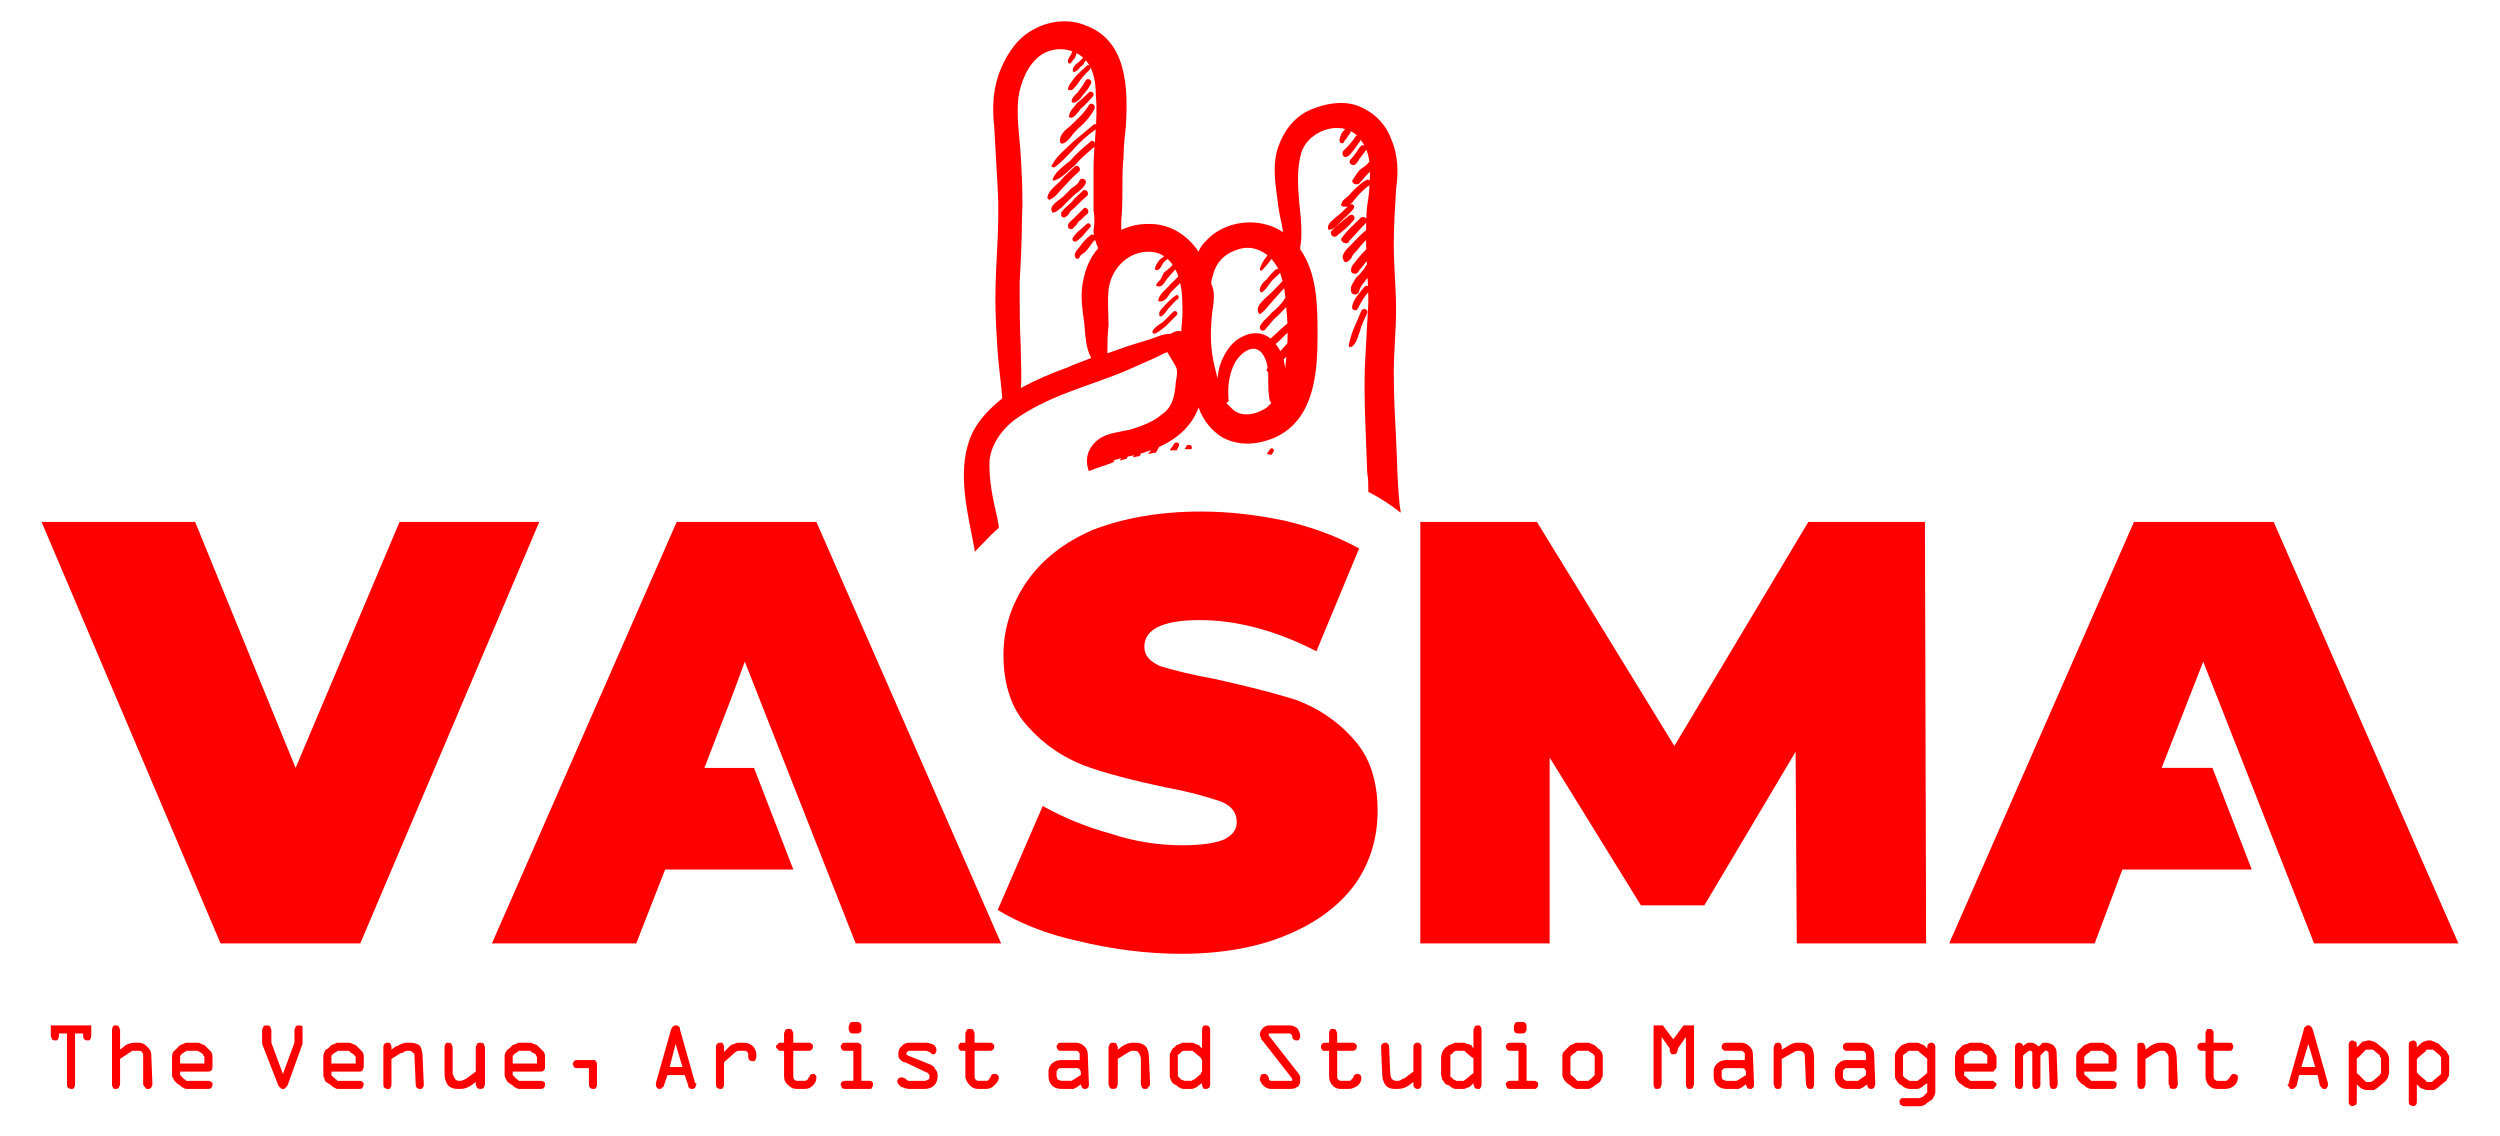 <?xml version="1.0" encoding="UTF-8"?>
<!DOCTYPE svg PUBLIC "-//W3C//DTD SVG 1.1//EN" "http://www.w3.org/Graphics/SVG/1.1/DTD/svg11.dtd">
<!-- Creator: CorelDRAW X7 -->
<svg xmlns="http://www.w3.org/2000/svg" xml:space="preserve" width="2.165in" height="0.984in" version="1.1" style="shape-rendering:geometricPrecision; text-rendering:geometricPrecision; image-rendering:optimizeQuality; fill-rule:evenodd; clip-rule:evenodd"
viewBox="0 0 2165 984"
 xmlns:xlink="http://www.w3.org/1999/xlink">
 <defs>
  <style type="text/css">
   <![CDATA[
    .fil2 {fill:red}
    .fil0 {fill:white}
    .fil1 {fill:red;fill-rule:nonzero}
   ]]>
  </style>
 </defs>
 <g id="Layer_x0020_1">
  <rect class="fil0" width="2165" height="984"/>
  <g id="_2358058346800">
   <path class="fil1" d="M1113 319c0,0 0,0 0,0 -1,-8 -3,-15 -9,-22 -7,-9 -18,-11 -29,-5 -10,5 -16,16 -19,26 -1,3 -1,7 -2,10 0,-3 -1,-6 -2,-10 -3,-12 -4,-25 -3,-38 0,-11 5,-24 0,-34 0,-2 0,-4 1,-6 3,-14 12,-22 26,-25 11,-2 22,4 28,13 8,11 9,27 10,40 2,17 1,34 -1,51zm-16 34c-9,6 -22,9 -30,1 -2,-2 -3,-3 -5,-5 1,-1 2,-1 2,-2 -1,-11 0,-22 5,-32 4,-8 16,-19 24,-9 8,11 4,25 6,37 0,3 1,5 2,6 -1,1 -3,3 -4,4zm-73 -81c0,5 -1,10 -1,15 -3,-1 -6,0 -9,2 -4,0 -8,1 -13,3 -8,3 -16,5 -25,8 -6,2 -11,4 -17,6 0,-8 0,-16 1,-24 0,-10 -1,-20 0,-31 2,-17 15,-32 33,-33 17,-1 26,13 29,27 2,8 2,17 2,27zm-85 8c1,10 1,21 6,30 -7,3 -14,5 -20,8 -14,5 -28,11 -41,18 1,-11 0,-23 0,-35 -1,-19 -1,-37 -1,-56 1,-18 2,-37 2,-56 1,-18 0,-36 -1,-54 -1,-17 -4,-34 -2,-51 2,-13 8,-28 19,-36 10,-7 23,-7 33,-1 12,7 15,22 15,35 2,22 -2,43 -2,65 0,12 0,23 0,35 1,6 1,12 0,17 0,6 2,11 4,16 -6,7 -10,15 -12,24 -4,14 -2,27 0,41zm274 164c0,-3 -1,-5 -1,-8 -2,-19 -2,-37 -3,-56 -1,-19 -2,-38 -2,-57 0,-18 2,-37 2,-55 0,-19 -2,-37 -2,-56 0,-16 1,-32 2,-48 2,-14 2,-29 -4,-43 -5,-14 -16,-25 -31,-30 -13,-4 -27,-1 -39,4 -14,6 -23,18 -28,32 -5,14 -3,29 -1,44 1,8 2,15 4,23 0,2 1,4 1,7 -21,-14 -51,-10 -67,8 -3,3 -5,6 -6,9 -10,-15 -26,-25 -45,-24 -8,0 -15,2 -22,5 0,-3 0,-5 0,-8 1,-10 1,-19 1,-29 0,-9 0,-17 1,-26 0,-9 1,-18 2,-27 2,-33 1,-74 -35,-87 -14,-6 -31,-4 -44,3 -14,7 -23,20 -29,34 -7,16 -8,33 -6,51 1,17 2,35 3,53 2,32 -2,64 -2,96 0,15 1,31 2,46 1,14 3,27 4,40 -10,8 -19,17 -25,28 -16,32 -5,70 1,103l0 2c7,-7 14,-15 21,-21 0,-3 -1,-5 -1,-7 -4,-17 -8,-35 -7,-52 2,-14 10,-25 21,-34 29,-21 63,-29 95,-42 9,-4 18,-8 27,-12 3,-1 7,-4 11,-5 2,4 5,8 7,12 3,5 0,12 0,17 -1,10 -3,19 -12,25 -8,7 -18,10 -27,13 -9,2 -20,3 -27,8 -10,7 -13,18 -9,28 7,-3 15,-5 22,-8 0,0 0,0 -1,-1 2,-1 6,-2 10,-3 21,-4 44,-12 57,-30 3,-4 5,-8 7,-13 4,11 11,20 21,26 15,8 32,6 47,-1 32,-16 35,-55 35,-87 0,-25 0,-54 -15,-75 0,-1 0,-1 0,-2 1,-5 1,-9 1,-14 0,-8 -1,-17 -2,-26 -1,-14 -2,-28 2,-42 7,-21 39,-30 52,-10 8,11 8,24 7,37 0,6 -1,13 -2,19 -1,9 -1,18 -1,28 0,18 2,37 2,56 -1,18 -2,36 -3,55 -1,30 1,61 2,92 1,6 1,11 1,17 10,5 19,11 28,18zm-281 -403c-1,1 -2,2 -3,3 -1,1 -1,3 -2,4 -1,2 -3,4 -2,6 0,1 1,1 2,1 1,-1 3,-4 4,-5 0,-1 1,-2 1,-3 0,-1 1,-1 1,-2 0,-1 0,-1 1,-2 1,-1 -1,-2 -2,-2zm8 7c-1,1 -2,2 -3,3 -1,1 -2,2 -3,3 -2,1 -5,4 -5,7 0,1 1,2 2,1 3,-1 4,-4 6,-5 1,-1 2,-2 2,-3 1,-1 2,-3 3,-4 1,-1 -1,-3 -2,-2zm1 9c-4,4 -8,7 -11,11 -2,3 -5,6 -5,9 0,1 0,1 1,1 3,1 5,-3 7,-5 3,-5 7,-9 11,-13 1,-2 -1,-5 -3,-3zm-1 13c-2,4 -4,6 -6,9 -2,3 -6,5 -6,9 0,0 1,1 1,1 4,0 7,-4 9,-7 3,-3 5,-6 7,-10 1,-3 -4,-5 -5,-2zm3 10c-3,3 -6,6 -10,9 -2,3 -7,7 -7,11 -1,1 0,2 2,2 3,-1 6,-5 8,-8 4,-3 7,-7 10,-10 3,-3 -1,-6 -3,-4zm0 11c-4,7 -10,12 -16,18 -4,3 -10,8 -9,14 0,1 2,2 3,1 3,-1 4,-3 6,-5 2,-3 5,-6 7,-8 6,-5 11,-11 14,-17 1,-3 -3,-6 -5,-3zm4 17c-6,5 -12,10 -18,15 -6,6 -14,12 -18,20 -1,1 0,2 2,2 6,-4 11,-10 16,-15 6,-7 13,-13 20,-18 2,-2 0,-6 -2,-4zm-3 15c-6,5 -12,10 -17,16 -5,4 -12,9 -15,15 -1,2 0,3 2,2 6,-2 12,-9 17,-13 5,-6 11,-11 17,-16 2,-3 -2,-7 -4,-4zm-13 21c-4,4 -9,8 -13,13 -4,4 -10,8 -11,14 0,1 1,2 2,2 5,-2 8,-7 12,-11 4,-4 8,-9 13,-13 3,-2 0,-7 -3,-5zm4 12c-1,3 -4,5 -7,7 -2,2 -5,5 -7,7 -3,3 -13,8 -10,13 0,1 1,2 1,1 3,0 5,-3 7,-4 2,-2 4,-4 7,-7 2,-2 5,-5 8,-7 2,-2 5,-4 6,-7 2,-3 -3,-6 -5,-3zm3 9c-3,3 -7,6 -10,10 -3,3 -6,5 -9,9 0,1 0,2 0,3 3,4 7,-2 8,-4 5,-4 9,-9 14,-13 3,-2 0,-7 -3,-5zm0 16l-8 8c-2,2 -5,4 -5,6 -1,3 3,5 5,2 0,0 0,-1 1,-1 1,-1 2,-2 3,-4 3,-2 5,-5 8,-7 2,-3 -2,-7 -4,-4zm3 13c-4,4 -9,7 -12,12 -1,2 1,4 3,3 5,-3 8,-8 12,-12 2,-2 -1,-5 -3,-3zm3 10c-4,3 -7,7 -10,11 -2,2 -5,6 -2,9 0,0 1,0 2,0 1,-1 1,-2 2,-3 1,-1 3,-2 4,-3 3,-3 5,-7 8,-10 3,-2 -2,-7 -4,-4zm226 -93c0,0 0,0 0,0 0,-3 -4,-3 -4,-1 -1,2 -3,4 -4,5 -1,3 -2,4 -2,7 0,2 3,3 4,1 0,-1 1,-2 2,-3 1,-1 1,-2 2,-3 2,-2 2,-4 2,-6zm4 7c-3,5 -7,9 -11,13 -1,2 0,5 2,5 2,0 2,-1 3,-1 4,-4 7,-9 10,-13 2,-3 -2,-6 -4,-4zm4 9c-2,2 -3,5 -5,7 -1,2 -3,3 -4,5 -1,2 1,4 3,4 2,0 4,-3 5,-5 2,-3 4,-5 6,-8 2,-3 -3,-6 -5,-3zm9 11c-2,4 -5,6 -8,8 -3,2 -5,6 -7,9 -3,3 2,6 5,4 3,-3 5,-6 8,-9 3,-2 6,-5 8,-8 2,-4 -4,-7 -6,-4zm-4 18c-5,3 -8,6 -12,10 -2,2 -3,4 -5,5 -2,2 -4,3 -4,5 -1,1 -1,2 1,3 1,0 3,0 4,0 -3,3 -6,6 -10,9 -2,2 -7,5 -7,9 0,1 0,2 1,2 4,0 8,-5 10,-7 4,-4 8,-7 11,-11 2,-2 0,-5 -3,-4 2,-1 3,-3 4,-4 3,-4 8,-9 12,-12 4,-2 1,-7 -2,-5zm-15 31c-5,4 -10,8 -15,13 -2,3 2,7 5,4 5,-4 10,-8 14,-13 3,-3 -1,-7 -4,-4zm10 2c-5,5 -11,10 -16,17 -2,3 3,6 6,4 0,0 0,0 0,0 0,0 0,-1 0,-1 5,-5 10,-11 15,-16 3,-3 -2,-7 -5,-4zm7 9c-6,4 -10,9 -15,14 -3,3 -10,9 -6,14 0,1 1,1 2,1 2,-1 3,-2 4,-3 1,-3 3,-5 5,-7 4,-5 8,-10 14,-14 2,-3 -1,-7 -4,-5zm2 14c-4,4 -8,8 -12,13 -2,3 -5,5 -5,9 0,2 1,3 3,3 3,1 4,-4 6,-5 4,-5 8,-11 13,-15 3,-3 -1,-8 -5,-5zm-4 18c-2,4 -6,8 -9,11 -2,4 -5,7 -4,11 0,3 4,4 6,2 0,0 0,0 0,0 1,-1 1,-1 1,-2 0,0 0,0 0,0 1,-3 2,-5 4,-7 3,-4 6,-8 8,-11 3,-4 -3,-8 -6,-4zm-1 18c-4,5 -10,11 -11,17 -1,4 4,5 5,2 3,-6 6,-11 10,-15 2,-2 -1,-6 -4,-4zm-3 21c-4,10 -9,19 -11,30 0,2 2,2 3,1 4,-3 5,-9 7,-14 1,-5 4,-10 6,-15 1,-3 -3,-5 -5,-2zm-75 -54c-6,5 -11,11 -13,18 0,1 1,2 2,1 5,-5 9,-11 13,-16 2,-2 -1,-4 -2,-3zm0 19c-2,2 -5,5 -7,8 -3,2 -6,6 -6,9 0,1 1,3 2,2 3,-2 5,-5 7,-8 2,-3 5,-5 8,-8 2,-2 -1,-6 -4,-3zm8 8c-5,5 -10,11 -16,16 -3,3 -9,8 -6,13 0,1 1,1 1,1 4,-2 7,-7 10,-10 5,-6 10,-11 15,-17 2,-2 -1,-6 -4,-3zm1 16c-3,5 -7,9 -12,13 -3,4 -8,7 -10,12 0,3 2,4 4,3 4,-4 7,-9 11,-12 4,-4 8,-8 12,-13 1,-3 -3,-5 -5,-3zm4 20c-4,4 -8,7 -12,11 -3,3 -7,5 -8,10 -1,1 2,3 3,2 4,-2 7,-5 10,-8 3,-3 7,-7 11,-10 3,-3 -1,-7 -4,-5zm1 16c-4,4 -8,9 -12,13 -3,4 -7,8 -9,13 -1,1 2,3 3,2 5,-3 8,-6 11,-10 4,-4 8,-9 12,-13 3,-3 -2,-8 -5,-5zm-102 -79c-2,1 -3,2 -5,3 -1,2 -2,3 -4,5 -3,1 -6,6 -7,10 0,0 1,1 2,1 4,-1 4,-6 7,-8 1,-1 3,-2 3,-3 2,-2 3,-3 6,-5 2,-1 0,-4 -2,-3zm2 10c-2,5 -6,8 -10,11 -1,2 -2,4 -3,6 -1,1 -3,3 -4,5 0,0 1,1 2,1 4,1 6,-5 9,-8 3,-4 8,-8 10,-13 1,-3 -3,-5 -4,-2zm5 11c-3,5 -8,8 -11,12 -3,3 -8,7 -9,12 0,1 1,1 2,1 5,0 7,-6 10,-9 4,-4 9,-8 12,-13 1,-3 -3,-5 -4,-3zm-5 20c-3,2 -6,5 -9,8 -2,3 -6,5 -5,9 0,1 1,1 2,1 1,-1 2,-2 3,-3 1,-1 2,-3 3,-4 3,-3 5,-6 8,-8 2,-1 0,-5 -2,-3zm-2 14c-3,3 -6,6 -9,9 -3,2 -7,4 -9,8 0,1 0,2 2,2 3,-1 6,-4 9,-6 4,-4 7,-7 10,-10 2,-2 -1,-5 -3,-3zm-37 110c-2,5 -7,12 -9,19 2,-1 4,-1 6,-2 0,-1 1,-2 1,-3 2,-5 4,-9 5,-13 1,-2 -2,-3 -3,-1zm8 7c-2,3 -4,6 -6,9 2,0 4,-1 6,-1 1,-2 2,-4 3,-7 2,-2 -2,-4 -3,-1zm15 -6c-2,3 -4,7 -6,10 -1,1 -1,1 -2,2 3,0 5,-1 7,-1 2,-3 3,-6 5,-8 1,-2 -2,-4 -4,-3zm15 3c-1,2 -3,4 -4,6 2,0 4,0 6,0l2 -4c1,-2 -2,-4 -4,-2zm10 3c0,1 -1,1 -1,2 2,0 4,0 6,0l0 -1c1,-3 -4,-4 -5,-1zm73 2c-1,1 -2,3 -3,4l4 1c1,-1 1,-2 2,-3 1,-2 -2,-4 -3,-2z"/>
   <path class="fil2" d="M467 452l-155 365 -121 0 -155 -365 133 0 87 213 90 -213 121 0zm220 301l-111 0 -25 64 -125 0 160 -365 121 0 160 365 -126 0 -96 -244 0 0 0 0 -7 19 -6 16 0 0 -22 57 43 0 34 88zm336 73c-30,0 -60,-4 -89,-11 -28,-6 -52,-16 -70,-27l39 -90c18,10 37,18 59,24 21,7 42,10 62,10 17,0 29,-2 36,-5 8,-4 11,-9 11,-15 0,-8 -4,-14 -14,-18 -9,-3 -25,-8 -47,-12 -28,-6 -52,-12 -71,-19 -18,-7 -35,-18 -49,-34 -14,-15 -21,-36 -21,-62 0,-23 7,-44 20,-63 13,-19 32,-34 57,-45 26,-10 57,-16 94,-16 25,0 49,3 73,8 25,6 46,14 64,24l-37 89c-35,-18 -69,-27 -101,-27 -32,0 -48,8 -48,23 0,8 5,13 14,17 10,3 25,7 47,11 27,6 51,12 70,18 19,7 36,18 50,34 14,15 21,36 21,62 0,23 -6,44 -19,63 -13,18 -32,33 -58,44 -25,11 -57,17 -93,17zm533 -9l-1 -166 -79 133 -55 0 -79 -128 0 161 -112 0 0 -365 101 0 119 194 116 -194 101 0 1 365 -112 0zm394 -64l-112 0 -24 64 -126 0 160 -365 121 0 160 365 -125 0 -96 -244 0 0 0 0 -36 92 44 0 34 88z"/>
   <g>
    <path class="fil2" d="M44 888l35 0 0 9c0,1 0,2 -1,3 0,1 -1,1 -2,1 -1,0 -2,0 -3,-1 -1,-1 -1,-2 -1,-3l0 -2 -7 0 0 44c0,1 0,2 -1,3 0,1 -1,1 -2,1 -1,0 -2,0 -3,-1 -1,-1 -1,-2 -1,-3l0 -44 -7 0 0 2c0,1 0,2 -1,3 0,1 -1,1 -2,1 -1,0 -2,0 -3,-1 0,-1 -1,-2 -1,-3l0 -9zm60 4l0 17 5 -4c0,0 0,0 0,0 2,-1 5,-2 7,-2l4 0c3,0 5,1 7,3 2,2 4,4 4,7l1 26 0 0c0,1 -1,2 -1,3 -1,1 -2,1 -3,1 -1,0 -2,0 -2,-1 -1,-1 -2,-2 -2,-3l0 -26c0,-1 -1,-1 -1,-2 -1,-1 -2,-1 -3,-1l-4 0c-1,0 -1,0 -2,0 0,0 0,1 -1,1l-9 6 0 22c0,1 -1,2 -1,3 -1,1 -2,1 -3,1 -1,0 -2,0 -2,-1 -1,-1 -1,-2 -1,-3l0 -47c0,-1 0,-2 1,-3 0,-1 1,-1 2,-1 1,0 2,0 3,1 0,1 1,2 1,3zm59 18c-1,0 -1,0 -2,0 0,0 0,1 -1,1l-3 2c0,1 0,1 -1,1 0,1 0,1 0,2l0 5 21 0 0 -5c0,-1 0,-1 -1,-2 0,0 0,0 0,-1l-3 -2c-1,0 -1,-1 -2,-1 0,0 0,0 -1,0l-7 0zm-1 -7l8 0c2,0 3,0 4,1 1,0 2,1 3,1l3 3c1,1 2,2 3,3 1,2 1,3 1,5l0 8c0,1 0,2 -1,3 -1,1 -2,1 -3,1l-24 0 0 2c0,0 0,1 0,1 1,1 1,1 1,1l3 3c1,0 1,0 1,1 1,0 1,0 2,0l17 0c1,0 2,0 3,1 1,0 1,1 1,2 0,1 0,2 -1,3 -1,1 -2,1 -3,1l-18 0c-1,0 -2,0 -3,-1 -1,0 -2,-1 -3,-2l-3 -2c-1,-1 -2,-2 -3,-4 -1,-1 -1,-3 -1,-4l0 -14c0,-2 0,-3 1,-5 1,-1 2,-2 3,-3l3 -3c1,0 2,-1 3,-1 1,-1 2,-1 3,-1zm73 -11l0 11 10 27 10 -27 0 -11c0,-1 1,-2 1,-3 1,-1 2,-1 3,-1 1,0 2,0 3,1 0,1 0,2 0,3l0 12 -13 36c-1,1 -1,2 -2,2 0,1 -1,1 -2,1 -1,0 -2,0 -2,-1 -1,0 -1,-1 -2,-2l-14 -36 0 -12c0,-1 1,-2 1,-3 1,-1 2,-1 3,-1 1,0 2,0 3,1 0,1 1,2 1,3zm58 18c0,0 0,0 -1,0 0,0 0,1 -1,1l-3 2c0,1 -1,1 -1,1 0,1 0,1 0,2l0 5 21 0 0 -5c0,-1 0,-1 -1,-2 0,0 0,0 -1,-1l-3 -2c0,0 0,-1 -1,-1 0,0 0,0 -1,0l-8 0zm0 -7l8 0c1,0 3,0 4,1 1,0 2,1 3,1l3 3c1,1 2,2 3,3 1,2 1,3 1,5l0 8c0,1 -1,2 -1,3 -1,1 -2,1 -3,1l-24 0 0 2c0,0 0,1 0,1 0,1 1,1 1,1l3 3c1,0 1,0 1,1 1,0 1,0 1,0l18 0c1,0 2,0 3,1 0,0 1,1 1,2 0,1 -1,2 -1,3 -1,1 -2,1 -3,1l-18 0c-1,0 -2,0 -3,-1 -1,0 -2,-1 -3,-2l-3 -2c-2,-1 -3,-2 -3,-4 -1,-1 -1,-3 -1,-4l0 -14c0,-2 0,-3 1,-5 0,-1 1,-2 3,-3l3 -3c1,0 2,-1 3,-1 1,-1 2,-1 3,-1zm46 4l0 2 4 -3 1 0c3,-2 6,-3 8,-3l3 0c4,0 7,1 9,3 1,2 2,6 2,10l1 23 0 0c0,1 0,2 -1,3 0,1 -1,1 -2,1 -1,0 -2,0 -3,-1 -1,-1 -1,-2 -1,-3l-1 -23c0,-2 0,-4 -1,-4 -1,-1 -2,-2 -3,-2l-3 0c-1,0 -2,1 -4,2l-1 0 -8 5 0 22c0,1 0,2 -1,3 0,1 -1,1 -2,1 -1,0 -2,0 -3,-1 -1,-1 -1,-2 -1,-3l0 -32c0,-1 0,-2 1,-3 1,-1 2,-1 3,-1 1,0 2,0 2,1 1,1 1,2 1,3zm53 0l0 23c1,2 1,3 2,4 0,1 2,2 3,2l2 0c1,0 3,-1 5,-2 0,0 0,0 0,0l8 -6 0 -21c0,-1 1,-2 1,-3 1,-1 2,-1 3,-1 1,0 2,0 3,1 0,1 1,2 1,3l0 32c0,1 -1,2 -1,3 -1,1 -2,1 -3,1 -1,0 -2,0 -3,-1 0,-1 -1,-2 -1,-3l0 -2 -4 3 0 0c-3,2 -6,3 -9,3l-3 0c-3,0 -6,-1 -8,-3 -2,-3 -3,-6 -3,-10l0 -23 0 0c0,-1 0,-2 1,-3 0,-1 1,-1 2,-1 1,0 2,0 3,1 0,1 1,2 1,3zm59 3c-1,0 -1,0 -2,0 0,0 0,1 -1,1l-3 2c0,1 0,1 -1,1 0,1 0,1 0,2l0 5 21 0 0 -5c0,-1 0,-1 -1,-2 0,0 0,0 0,-1l-4 -2c0,0 0,-1 -1,-1 0,0 0,0 -1,0l-7 0zm-1 -7l8 0c1,0 3,0 4,1 1,0 2,1 3,1l3 3c1,1 2,2 3,3 1,2 1,3 1,5l0 8c0,1 0,2 -1,3 -1,1 -2,1 -3,1l-24 0 0 2c0,0 0,1 0,1 1,1 1,1 1,1l3 3c1,0 1,0 1,1 1,0 1,0 2,0l17 0c1,0 2,0 3,1 1,0 1,1 1,2 0,1 0,2 -1,3 -1,1 -2,1 -3,1l-18 0c-1,0 -2,0 -3,-1 -1,0 -2,-1 -3,-2l-3 -2c-2,-1 -2,-2 -3,-4 -1,-1 -1,-3 -1,-4l0 -14c0,-2 0,-3 1,-5 1,-1 1,-2 3,-3l3 -3c1,0 2,-1 3,-1 1,-1 2,-1 3,-1zm50 15l14 0c1,0 2,0 2,1 1,1 1,2 1,3l0 17c0,1 0,2 -1,3 0,1 -1,1 -2,1 -1,0 -2,0 -3,-1 -1,-1 -1,-2 -1,-3l0 -14 -10 0c-1,0 -2,0 -3,-1 0,-1 -1,-1 -1,-3 0,-1 1,-1 1,-2 1,-1 2,-1 3,-1zm85 -14l-5 20 11 0 -6 -20zm4 -12l13 46c1,0 1,0 1,1 0,0 0,0 0,0 0,1 -1,2 -1,3 -1,1 -2,1 -3,1 -1,0 -1,0 -2,-1 -1,0 -1,-1 -1,-2l-3 -9 -15 0 -3 9c0,1 -1,2 -2,2 0,1 -1,1 -2,1 -1,0 -1,0 -2,-1 -1,-1 -1,-2 -1,-3 0,0 0,0 0,0 0,-1 0,-1 0,-1l13 -46c1,-2 1,-3 2,-3 1,-1 1,-1 2,-1 1,0 2,0 3,1 0,0 1,1 1,3zm38 15l0 4 6 -6c1,0 2,-1 3,-1 2,-1 3,-1 4,-1l5 0c2,0 5,1 7,3 2,2 3,5 3,7l0 2c0,1 0,2 -1,3 0,1 -1,1 -2,1 -1,0 -2,0 -3,-1 -1,-1 -1,-2 -1,-3l0 -2c0,-1 0,-1 -1,-2 -1,-1 -1,-1 -2,-1l-5 0c0,0 -1,0 -1,0 -1,0 -1,1 -2,1l-10 9 0 19c0,1 0,2 -1,3 0,1 -1,1 -2,1 -1,0 -2,0 -3,-1 -1,-1 -1,-2 -1,-3l0 -32c0,-1 0,-2 1,-3 1,-1 2,-1 3,-1 1,0 2,0 2,1 1,1 1,2 1,3zm60 -12l0 8 13 0c1,0 2,0 3,1 1,1 1,1 1,2 0,1 0,2 -1,3 -1,1 -2,1 -3,1l-13 0 0 22c0,1 0,2 1,3 0,0 1,1 2,1l7 0c1,0 1,0 2,-1 1,0 1,-1 1,-2 0,0 0,0 1,0 0,-2 1,-3 3,-3 1,0 2,0 2,1 1,0 1,1 1,2 0,3 -1,5 -3,7 -2,2 -4,3 -7,3l-7 0c-3,0 -5,-1 -7,-3 -3,-2 -4,-5 -4,-8l0 -22 -3 0c-1,0 -2,0 -2,-1 -1,-1 -2,-1 -2,-3 0,-1 1,-1 2,-2 0,-1 1,-1 2,-1l3 0 0 -8c0,-1 1,-2 1,-3 1,-1 2,-1 3,-1 1,0 2,0 3,1 0,1 1,2 1,3zm45 8l10 0c1,0 2,0 3,1 1,1 1,1 1,2l0 30 6 0c2,0 3,0 3,1 1,0 1,1 1,2 0,1 0,2 -1,3 0,1 -1,1 -3,1l-20 0c-1,0 -2,0 -3,-1 0,-1 -1,-2 -1,-3 0,-1 1,-2 1,-2 1,-1 2,-1 3,-1l7 0 0 -26 -7 0c-1,0 -2,0 -3,-1 0,-1 -1,-1 -1,-3 0,-1 1,-1 1,-2 1,-1 2,-1 3,-1zm7 -18l4 0c0,0 1,0 2,1 1,1 1,2 1,3l0 3c0,1 0,1 -1,2 -1,1 -2,1 -3,1l-3 0c-1,0 -2,0 -3,-1 0,-1 -1,-1 -1,-2l0 -3c0,-1 1,-2 1,-3 1,-1 2,-1 3,-1zm48 18l15 0c2,0 5,1 7,2 1,1 2,3 2,4 0,1 0,2 -1,3 0,1 -1,1 -2,1 -1,0 -2,-1 -3,-2 -1,0 -2,-1 -3,-1l-15 0c0,0 -1,0 -1,1 -1,0 -1,1 -1,1 0,1 0,1 0,1 1,1 1,1 1,1l20 8c2,1 3,2 4,4 2,2 2,4 2,6 0,3 -1,6 -3,8 -2,2 -5,3 -8,3l-14 0c-2,0 -4,-1 -7,-2 -2,-2 -3,-3 -3,-5 0,-1 1,-1 1,-2 1,-1 2,-1 3,-1 0,0 1,0 3,1 1,1 2,2 3,2l14 0c1,0 2,-1 3,-1 1,-1 1,-2 1,-3 0,-1 0,-1 -1,-2 0,-1 -1,-1 -1,-1l-19 -9c-2,0 -3,-1 -5,-3 -1,-1 -1,-3 -1,-5 0,-2 1,-5 3,-6 1,-2 4,-3 6,-3zm57 -8l0 8 13 0c1,0 2,0 3,1 1,1 1,1 1,2 0,1 0,2 -1,3 -1,1 -2,1 -3,1l-13 0 0 22c0,1 0,2 1,3 0,0 1,1 2,1l7 0c1,0 2,0 2,-1 1,0 1,-1 1,-2 0,0 1,0 1,0 0,-2 1,-3 3,-3 1,0 2,0 3,1 0,0 1,1 1,2 0,3 -2,5 -4,7 -2,2 -4,3 -7,3l-7 0c-3,0 -5,-1 -7,-3 -2,-2 -4,-5 -4,-8l0 -22 -2 0c-2,0 -3,0 -3,-1 -1,-1 -1,-1 -1,-3 0,-1 0,-1 1,-2 0,-1 1,-1 3,-1l2 0 0 -8c0,-1 1,-2 1,-3 1,-1 2,-1 3,-1 1,0 2,0 3,1 0,1 1,2 1,3zm75 30c-1,0 -2,0 -3,1 0,1 -1,1 -1,2l0 4c0,1 1,2 1,3 1,0 2,1 3,1l9 0 8 -5 0 -3c0,-1 -1,-1 -1,-2 -1,-1 -2,-1 -3,-1l-13 0zm0 -22l13 0c2,0 5,1 7,3 2,2 3,4 3,7l1 26 0 0c0,1 0,2 -1,3 -1,1 -1,1 -2,1 -1,0 -2,0 -3,-1 0,-1 -1,-2 -1,-3l-4 3c-1,0 -1,0 -2,1 0,0 -1,0 -1,0l-10 0c-3,0 -6,-1 -8,-3 -2,-2 -3,-5 -3,-8l0 -4c0,-3 1,-5 3,-7 2,-2 5,-3 8,-3l13 0c1,0 1,0 2,0 0,0 1,0 1,0l0 -5c0,-1 0,-1 -1,-2 -1,-1 -1,-1 -2,-1l-13 0c-1,0 -2,0 -3,-1 0,-1 -1,-1 -1,-3 0,-1 1,-1 1,-2 1,-1 2,-1 3,-1zm49 4l0 2 4 -3 0 0c3,-2 6,-3 9,-3l3 0c3,0 6,1 8,3 2,2 3,6 3,10l1 23 0 0c0,1 -1,2 -2,3 0,1 -1,1 -2,1 -1,0 -2,0 -3,-1 0,-1 -1,-2 -1,-3l0 -23c-1,-2 -1,-4 -2,-4 0,-1 -1,-2 -3,-2l-2 0c-2,0 -3,1 -5,2l0 0 -8 5 0 22c0,1 -1,2 -1,3 -1,1 -2,1 -3,1 -1,0 -2,0 -3,-1 0,-1 -1,-2 -1,-3l0 -32c0,-1 1,-2 1,-3 1,-1 2,-1 3,-1 1,0 2,0 3,1 0,1 1,2 1,3zm58 3c-1,0 -2,0 -3,1 0,0 0,0 0,0l-2 2c0,0 -1,0 -1,1 0,0 0,1 0,1l0 15c0,1 0,1 0,2 0,0 1,1 1,1l2 2c0,0 0,0 0,0 1,0 2,1 3,1l5 0c1,0 1,0 1,0 1,-1 1,-1 2,-1l6 -5c0,0 0,-1 0,-1 1,-1 1,-1 1,-2l0 -9c0,0 0,-1 -1,-1 0,-1 0,-1 0,-1l-6 -5c-1,0 -1,-1 -1,-1 -1,0 -1,0 -2,0l-5 0zm22 -18l0 47c0,1 0,2 -1,3 -1,1 -2,1 -3,1 -1,0 -2,0 -2,-1 -1,-1 -1,-2 -1,-3l0 -1 -3 2c-1,1 -2,2 -3,2 -1,1 -3,1 -4,1l-5 0c-1,0 -3,0 -4,-1 -1,0 -2,-1 -3,-2l-2 -1c-2,-1 -3,-3 -3,-4 -1,-1 -1,-3 -1,-5l0 -15c0,-1 0,-3 1,-4 1,-2 1,-3 3,-4l2 -2c1,0 2,-1 3,-1 1,-1 2,-1 4,-1l5 0c1,0 3,0 4,1 1,0 2,1 3,1l3 3 0 -16c0,-1 0,-2 1,-3 0,-1 1,-1 2,-1 1,0 2,0 3,1 1,1 1,2 1,3zm51 -4l18 0c2,0 5,1 7,3 1,2 2,4 2,6 0,1 0,2 -1,3 0,1 -1,1 -2,1 -1,0 -2,0 -3,-1 0,0 -1,-1 -1,-3 0,-1 0,-1 -1,-1 0,-1 -1,-1 -1,-1l-18 0c0,0 0,0 0,0 0,1 -1,1 -1,1 0,0 0,0 0,0 1,0 1,0 1,1l25 32c1,1 1,2 2,3 0,1 0,2 0,3 0,2 0,4 -2,6 -2,1 -3,2 -6,2l-17 0c-3,0 -5,-1 -7,-3 -2,-2 -3,-4 -3,-6 0,-1 1,-2 1,-3 1,-1 2,-1 3,-1 1,0 2,0 2,1 1,0 1,1 2,3 0,0 0,1 0,1 1,1 1,1 2,1l17 0c1,0 1,0 1,0 0,-1 0,-1 0,-1 0,0 0,0 0,0 0,0 0,-1 0,-1l-25 -32c-1,-1 -2,-2 -2,-3 0,-1 -1,-2 -1,-3 0,-2 1,-4 3,-6 1,-1 3,-2 5,-2zm59 7l0 8 13 0c1,0 2,0 3,1 1,1 1,1 1,2 0,1 0,2 -1,3 -1,1 -2,1 -3,1l-13 0 0 22c0,1 0,2 1,3 0,0 1,1 2,1l7 0c1,0 2,0 2,-1 1,0 1,-1 2,-2 0,0 0,0 0,0 0,-2 2,-3 3,-3 1,0 2,0 3,1 0,0 1,1 1,2 0,3 -1,5 -3,7 -3,2 -5,3 -8,3l-7 0c-3,0 -5,-1 -7,-3 -2,-2 -3,-5 -3,-8l0 -22 -3 0c-2,0 -3,0 -3,-1 -1,-1 -1,-1 -1,-3 0,-1 0,-1 1,-2 1,-1 1,-1 3,-1l3 0 0 -8c0,-1 0,-2 1,-3 0,-1 1,-1 2,-1 1,0 2,0 3,1 0,1 1,2 1,3zm45 12l1 23c0,2 1,3 1,4 1,1 2,2 4,2l2 0c1,0 3,-1 4,-2 1,0 1,0 1,0l8 -6 0 -21c0,-1 0,-2 1,-3 1,-1 1,-1 3,-1 1,0 1,0 2,1 1,1 1,2 1,3l0 32c0,1 0,2 -1,3 -1,1 -1,1 -2,1 -1,0 -2,0 -3,-1 -1,-1 -1,-2 -1,-3l0 -2 -4 3 0 0c-3,2 -6,3 -9,3l-3 0c-4,0 -6,-1 -8,-3 -2,-3 -3,-6 -3,-10l-1 -23 0 0c0,-1 0,-2 1,-3 1,-1 2,-1 3,-1 1,0 1,0 2,1 1,1 1,2 1,3z"/>
    <path class="fil2" d="M1261 910c0,0 -1,0 -2,1 0,0 0,0 0,0l-2 2c-1,0 -1,0 -1,1 0,0 0,1 0,1l0 15c0,1 0,1 0,2 0,0 0,1 1,1l2 2c0,0 0,0 0,0 1,0 2,1 2,1l6 0c0,0 1,0 1,0 0,-1 1,-1 1,-1l6 -5c1,0 1,-1 1,-1 0,-1 0,-1 0,-2l0 -9c0,0 0,-1 0,-1 0,-1 0,-1 -1,-1l-6 -5c0,0 0,-1 -1,-1 0,0 -1,0 -1,0l-6 0zm22 -18l0 47c0,1 0,2 -1,3 0,1 -1,1 -2,1 -1,0 -2,0 -3,-1 0,-1 -1,-2 -1,-3l0 -1 -2 2c-1,1 -2,2 -4,2 -1,1 -2,1 -3,1l-6 0c-1,0 -2,0 -3,-1 -1,0 -2,-1 -3,-2l-3 -1c-1,-1 -2,-3 -3,-4 0,-1 -1,-3 -1,-5l0 -15c0,-1 1,-3 1,-4 1,-2 2,-3 3,-4l3 -2c1,0 2,-1 3,-1 1,-1 2,-1 3,-1l6 0c1,0 2,0 3,1 2,0 3,1 4,1l2 3 0 -16c0,-1 1,-2 1,-3 1,-1 2,-1 3,-1 1,0 2,0 2,1 1,1 1,2 1,3zm25 11l10 0c1,0 2,0 3,1 0,1 1,1 1,2l0 30 6 0c2,0 2,0 3,1 1,0 1,1 1,2 0,1 0,2 -1,3 -1,1 -1,1 -3,1l-20 0c-1,0 -2,0 -3,-1 0,-1 -1,-2 -1,-3 0,-1 1,-2 1,-2 1,-1 2,-1 3,-1l7 0 0 -26 -7 0c-1,0 -2,0 -3,-1 0,-1 -1,-1 -1,-3 0,-1 1,-1 1,-2 1,-1 2,-1 3,-1zm7 -18l4 0c0,0 1,0 2,1 1,1 1,2 1,3l0 3c0,1 -1,1 -1,2 -1,1 -2,1 -3,1l-3 0c-1,0 -2,0 -3,-1 0,-1 -1,-1 -1,-2l0 -3c0,-1 1,-2 1,-3 1,-1 2,-1 3,-1zm52 25c-1,0 -1,0 -1,0 -1,0 -1,1 -1,1l-3 2c-1,1 -1,1 -1,1 -1,1 -1,1 -1,2l0 14c0,0 0,1 1,1 0,1 0,1 1,1l3 3c0,0 0,0 1,1 0,0 0,0 1,0l8 0c0,0 0,0 1,0 0,-1 0,-1 1,-1l3 -3c0,0 0,0 1,-1 0,0 0,-1 0,-1l0 -14c0,-1 0,-1 0,-2 -1,0 -1,0 -1,-1l-3 -2c-1,0 -1,-1 -1,-1 -1,0 -1,0 -1,0l-8 0zm0 -7l8 0c1,0 2,0 3,1 1,0 2,1 3,1l3 3c2,1 2,2 3,3 1,2 1,3 1,5l0 14c0,1 0,3 -1,4 -1,2 -1,3 -3,4l-3 2c-1,1 -2,2 -3,2 -1,1 -2,1 -3,1l-8 0c-2,0 -3,0 -4,-1 -1,0 -2,-1 -3,-2l-3 -2c-1,-1 -2,-2 -3,-4 -1,-1 -1,-3 -1,-4l0 -14c0,-2 0,-3 1,-5 1,-1 2,-2 3,-3l3 -3c1,0 2,-1 3,-1 1,-1 2,-1 4,-1zm65 -15l8 0 9 12 9 -12 9 0 0 51c0,1 -1,2 -1,3 -1,1 -2,1 -3,1 -1,0 -2,0 -2,-1 -1,-1 -1,-2 -1,-3l0 -41 -7 10 0 1c0,1 -1,2 -1,3 -1,1 -2,1 -3,1 -1,0 -2,0 -2,-1 -1,-1 -1,-2 -1,-3l0 -1 -7 -10 0 41c0,1 -1,2 -1,3 -1,1 -2,1 -3,1 -1,0 -2,0 -2,-1 -1,-1 -1,-2 -1,-3l0 -51zm63 37c-1,0 -2,0 -3,1 -1,1 -1,1 -1,2l0 4c0,1 0,2 1,3 1,0 2,1 3,1l9 0 8 -5 0 -3c0,-1 -1,-1 -1,-2 -1,-1 -2,-1 -3,-1l-13 0zm0 -22l13 0c2,0 5,1 7,3 2,2 3,4 3,7l1 26 0 0c0,1 0,2 -1,3 -1,1 -1,1 -2,1 -1,0 -2,0 -3,-1 0,-1 -1,-2 -1,-3l-4 3c-1,0 -1,0 -2,1 0,0 -1,0 -1,0l-10 0c-3,0 -6,-1 -8,-3 -2,-2 -3,-5 -3,-8l0 -4c0,-3 1,-5 3,-7 2,-2 5,-3 8,-3l13 0c1,0 1,0 2,0 0,0 1,0 1,0l0 -5c0,-1 0,-1 -1,-2 -1,-1 -1,-1 -2,-1l-13 0c-1,0 -2,0 -3,-1 -1,-1 -1,-1 -1,-3 0,-1 0,-1 1,-2 1,-1 2,-1 3,-1zm48 4l0 2 5 -3 0 0c3,-2 6,-3 8,-3l4 0c3,0 6,1 8,3 2,2 3,6 3,10l0 23 0 0c0,1 0,2 -1,3 0,1 -1,1 -2,1 -1,0 -2,0 -3,-1 0,-1 -1,-2 -1,-3l-1 -23c0,-2 0,-4 -1,-4 0,-1 -2,-2 -3,-2l-2 0c-2,0 -3,1 -5,2l0 0 -9 5 0 22c0,1 0,2 -1,3 0,1 -1,1 -2,1 -1,0 -2,0 -3,-1 0,-1 -1,-2 -1,-3l0 -32c0,-1 1,-2 1,-3 1,-1 2,-1 3,-1 1,0 2,0 2,1 1,1 1,2 1,3zm56 18c-1,0 -1,0 -2,1 -1,1 -1,1 -1,2l0 4c0,1 0,2 1,3 1,0 1,1 2,1l10 0 7 -5 0 -3c0,-1 0,-1 -1,-2 0,-1 -1,-1 -2,-1l-14 0zm1 -22l12 0c3,0 6,1 8,3 2,2 3,4 3,7l1 26 0 0c0,1 -1,2 -1,3 -1,1 -2,1 -3,1 -1,0 -1,0 -2,-1 -1,-1 -1,-2 -1,-3l-4 3c-1,0 -1,0 -2,1 -1,0 -1,0 -2,0l-10 0c-3,0 -5,-1 -7,-3 -2,-2 -3,-5 -3,-8l0 -4c0,-3 1,-5 3,-7 2,-2 4,-3 7,-3l14 0c0,0 1,0 2,0 0,0 1,0 1,0l0 -5c0,-1 -1,-1 -1,-2 -1,-1 -2,-1 -3,-1l-12 0c-2,0 -2,0 -3,-1 -1,-1 -1,-1 -1,-3 0,-1 0,-1 1,-2 1,-1 2,-1 3,-1zm69 4c0,-1 0,-2 1,-3 1,-1 1,-1 3,-1 1,0 1,0 2,1 1,1 1,2 1,3l0 38c0,1 0,3 -1,4 -1,2 -1,3 -3,4l-3 2c-1,1 -2,2 -3,2 -1,1 -2,1 -4,1l-13 0c-2,0 -2,-1 -3,-1 -1,-1 -1,-2 -1,-3 0,-1 0,-2 1,-2 0,-1 1,-1 3,-1l13 0c1,0 1,0 2,-1 0,0 0,0 1,0l3 -3c0,0 0,0 1,-1 0,0 0,-1 0,-1l0 -7 -3 2c-1,1 -2,2 -3,2 -1,1 -2,1 -3,1l-6 0c-1,0 -2,0 -4,-1 -1,0 -2,-1 -3,-2l-2 -1c-1,-1 -2,-2 -3,-4 -1,-1 -1,-3 -1,-4l0 -16c0,-1 0,-3 1,-4 1,-2 2,-3 3,-4l2 -2c1,0 2,-1 3,-1 2,-1 3,-1 4,-1l6 0c1,0 2,0 3,1 1,0 2,1 3,1l3 3 0 -1zm0 20l0 -9c0,0 0,-1 0,-1 0,0 -1,-1 -1,-1l-6 -5c0,0 -1,-1 -1,-1 -1,0 -1,0 -1,0l-6 0c0,0 -1,0 -1,0 -1,0 -1,1 -1,1l-3 2c0,0 0,0 -1,1 0,0 0,1 0,1l0 16c0,0 0,0 0,1 1,0 1,1 1,1l3 2 0 0c0,0 1,1 2,1l6 0c0,0 0,0 1,0 0,-1 1,-1 1,-1l6 -5c0,0 1,-1 1,-1 0,-1 0,-1 0,-2zm38 -17c0,0 -1,0 -1,0 0,0 -1,1 -1,1l-3 2c-1,1 -1,1 -1,1 0,1 0,1 0,2l0 5 20 0 0 -5c0,-1 0,-1 0,-2 0,0 0,0 -1,-1l-3 -2c0,0 -1,-1 -1,-1 0,0 -1,0 -1,0l-8 0zm0 -7l8 0c1,0 2,0 3,1 2,0 3,1 4,1l3 3c1,1 2,2 2,3 1,2 2,3 2,5l0 8c0,1 -1,2 -2,3 0,1 -1,1 -2,1l-24 0 0 2c0,0 0,1 0,1 0,1 0,1 1,1l3 3c0,0 1,0 1,1 0,0 1,0 1,0l18 0c1,0 2,0 2,1 1,0 2,1 2,2 0,1 -1,2 -2,3 0,1 -1,1 -2,1l-18 0c-1,0 -2,0 -3,-1 -2,0 -3,-1 -4,-2l-3 -2c-1,-1 -2,-2 -3,-4 0,-1 -1,-3 -1,-4l0 -14c0,-2 1,-3 1,-5 1,-1 2,-2 3,-3l3 -3c1,0 2,-1 4,-1 1,-1 2,-1 3,-1zm74 8l1 28 0 0c0,1 -1,2 -1,3 -1,1 -2,1 -3,1 -1,0 -2,0 -2,-1 -1,-1 -1,-2 -1,-3l-1 -28c0,0 -1,0 -1,-1 0,0 0,0 -1,0 0,0 0,0 0,0 0,0 -1,0 -1,0l-4 4 0 25c0,1 0,2 -1,3 -1,1 -2,1 -3,1 -1,0 -2,0 -2,-1 -1,-1 -1,-2 -1,-3l0 -27c0,-1 0,-1 -1,-2 0,0 0,0 -1,0 0,0 0,0 0,0 -1,0 -1,0 -1,0l-5 4 0 25c0,1 0,2 -1,3 0,1 -1,1 -2,1 -1,0 -2,0 -3,-1 -1,-1 -1,-2 -1,-3l0 -32c0,-1 0,-2 1,-3 1,-1 2,-1 3,-1 0,0 1,0 2,1 0,0 1,1 1,2l1 -1c1,-1 2,-1 3,-2 0,0 1,0 2,0 2,0 3,0 4,1 1,0 2,1 3,2l1 0c1,-1 2,-2 3,-3 1,0 2,0 3,0 2,0 4,1 6,2 2,2 3,4 3,6zm31 -1c-1,0 -1,0 -1,0 -1,0 -1,1 -1,1l-3 2c-1,1 -1,1 -1,1 -1,1 -1,1 -1,2l0 5 21 0 0 -5c0,-1 0,-1 0,-2 0,0 -1,0 -1,-1l-3 -2c-1,0 -1,-1 -1,-1 -1,0 -1,0 -1,0l-8 0zm0 -7l8 0c1,0 2,0 3,1 1,0 2,1 3,1l3 3c2,1 2,2 3,3 1,2 1,3 1,5l0 8c0,1 0,2 -1,3 -1,1 -2,1 -3,1l-24 0 0 2c0,0 0,1 1,1 0,1 0,1 1,1l3 3c0,0 0,0 1,1 0,0 0,0 1,0l17 0c1,0 2,0 3,1 1,0 1,1 1,2 0,1 0,2 -1,3 -1,1 -2,1 -3,1l-17 0c-1,0 -3,0 -4,-1 -1,0 -2,-1 -3,-2l-3 -2c-1,-1 -2,-2 -3,-4 -1,-1 -1,-3 -1,-4l0 -14c0,-2 0,-3 1,-5 1,-1 2,-2 3,-3l3 -3c1,0 2,-1 3,-1 1,-1 3,-1 4,-1zm46 4l0 2 4 -3 0 0c3,-2 6,-3 9,-3l3 0c3,0 6,1 8,3 2,2 3,6 3,10l1 23 0 0c0,1 -1,2 -1,3 -1,1 -2,1 -3,1 -1,0 -2,0 -3,-1 0,-1 0,-2 -1,-3l0 -23c0,-2 -1,-4 -2,-4 0,-1 -1,-2 -3,-2l-2 0c-1,0 -3,1 -5,2l0 0 -8 5 0 22c0,1 -1,2 -1,3 -1,1 -2,1 -3,1 -1,0 -2,0 -2,-1 -1,-1 -1,-2 -1,-3l0 -32c0,-1 0,-2 0,-3 1,-1 2,-1 3,-1 1,0 2,0 3,1 0,1 1,2 1,3zm59 -12l0 8 13 0c2,0 3,0 3,1 1,1 1,1 1,2 0,1 0,2 -1,3 0,1 -1,1 -3,1l-13 0 0 22c0,1 0,2 1,3 1,0 1,1 2,1l7 0c1,0 2,0 2,-1 1,0 1,-1 2,-2 0,0 0,0 0,0 1,-2 2,-3 3,-3 1,0 2,0 3,1 1,0 1,1 1,2 0,3 -1,5 -3,7 -2,2 -5,3 -8,3l-7 0c-3,0 -5,-1 -7,-3 -2,-2 -3,-5 -3,-8l0 -22 -3 0c-1,0 -2,0 -3,-1 -1,-1 -1,-1 -1,-3 0,-1 0,-1 1,-2 1,-1 2,-1 3,-1l3 0 0 -8c0,-1 0,-2 1,-3 0,-1 1,-1 2,-1 1,0 2,0 3,1 1,1 1,2 1,3zm82 9l-6 20 12 0 -6 -20zm4 -12l13 46c0,0 0,0 0,1 0,0 0,0 0,0 0,1 0,2 -1,3 0,1 -1,1 -2,1 -1,0 -2,0 -2,-1 -1,0 -1,-1 -2,-2l-2 -9 -16 0 -2 9c-1,1 -1,2 -2,2 0,1 -1,1 -2,1 -1,0 -2,0 -2,-1 -1,-1 -2,-2 -2,-3 0,0 1,0 1,0 0,-1 0,-1 0,-1l13 -46c0,-2 1,-3 2,-3 0,-1 1,-1 2,-1 1,0 2,0 2,1 1,0 1,1 2,3zm48 17c-1,0 -1,0 -2,0 0,0 -1,0 -1,1l-6 6c-1,0 -1,1 -1,1 0,0 0,1 0,1l0 9c0,1 0,1 0,2 0,0 0,1 1,1l6 6c0,0 1,1 1,1 1,0 1,0 2,0l1 0c1,0 1,0 1,0 1,0 1,-1 2,-1l6 -5c0,0 0,0 0,-1 1,0 1,-1 1,-1l0 -12c0,-1 0,-1 -1,-2 0,0 0,0 0,-1l-6 -5c-1,0 -1,0 -1,0 -1,0 -1,0 -2,0l-1 0zm-10 -4l0 2 2 -2c1,-1 2,-2 3,-3 2,0 3,-1 5,-1l1 0c1,0 3,1 4,1 1,1 2,1 3,2l6 5c1,1 2,2 3,4 0,1 1,2 1,4l0 12c0,1 -1,3 -1,4 -1,2 -2,3 -3,4l-6 5c-1,1 -2,1 -3,2 -1,0 -3,0 -4,0l-1 0c-2,0 -3,0 -5,-1 -1,0 -2,-1 -3,-2l-2 -2 0 15c0,1 0,2 -1,3 -1,0 -2,1 -3,1 -1,0 -2,-1 -2,-1 -1,-1 -1,-2 -1,-3l0 -49c0,-1 0,-2 1,-3 0,0 1,-1 2,-1 1,0 2,1 3,1 1,1 1,2 1,3zm62 4c-1,0 -1,0 -1,0 -1,0 -1,0 -1,1l-7 6c0,0 0,1 -1,1 0,0 0,1 0,1l0 9c0,1 0,1 0,2 1,0 1,1 1,1l7 6c0,0 0,1 1,1 0,0 0,0 1,0l1 0c1,0 1,0 2,0 0,0 1,-1 1,-1l6 -5c0,0 0,0 1,-1 0,0 0,-1 0,-1l0 -12c0,-1 0,-1 0,-2 -1,0 -1,0 -1,-1l-6 -5c0,0 -1,0 -1,0 -1,0 -1,0 -2,0l-1 0zm-10 -4l0 2 2 -2c1,-1 2,-2 4,-3 1,0 2,-1 4,-1l2 0c1,0 2,1 3,1 1,1 3,1 4,2l5 5c2,1 2,2 3,4 1,1 1,2 1,4l0 12c0,1 0,3 -1,4 -1,2 -1,3 -3,4l-6 5c-1,1 -2,1 -3,2 -1,0 -2,0 -3,0l-2 0c-1,0 -3,0 -4,-1 -2,0 -3,-1 -4,-2l-2 -2 0 15c0,1 0,2 -1,3 0,0 -1,1 -2,1 -1,0 -2,-1 -3,-1 -1,-1 -1,-2 -1,-3l0 -49c0,-1 0,-2 1,-3 1,0 2,-1 3,-1 1,0 2,1 2,1 1,1 1,2 1,3z"/>
   </g>
  </g>
 </g>
</svg>
